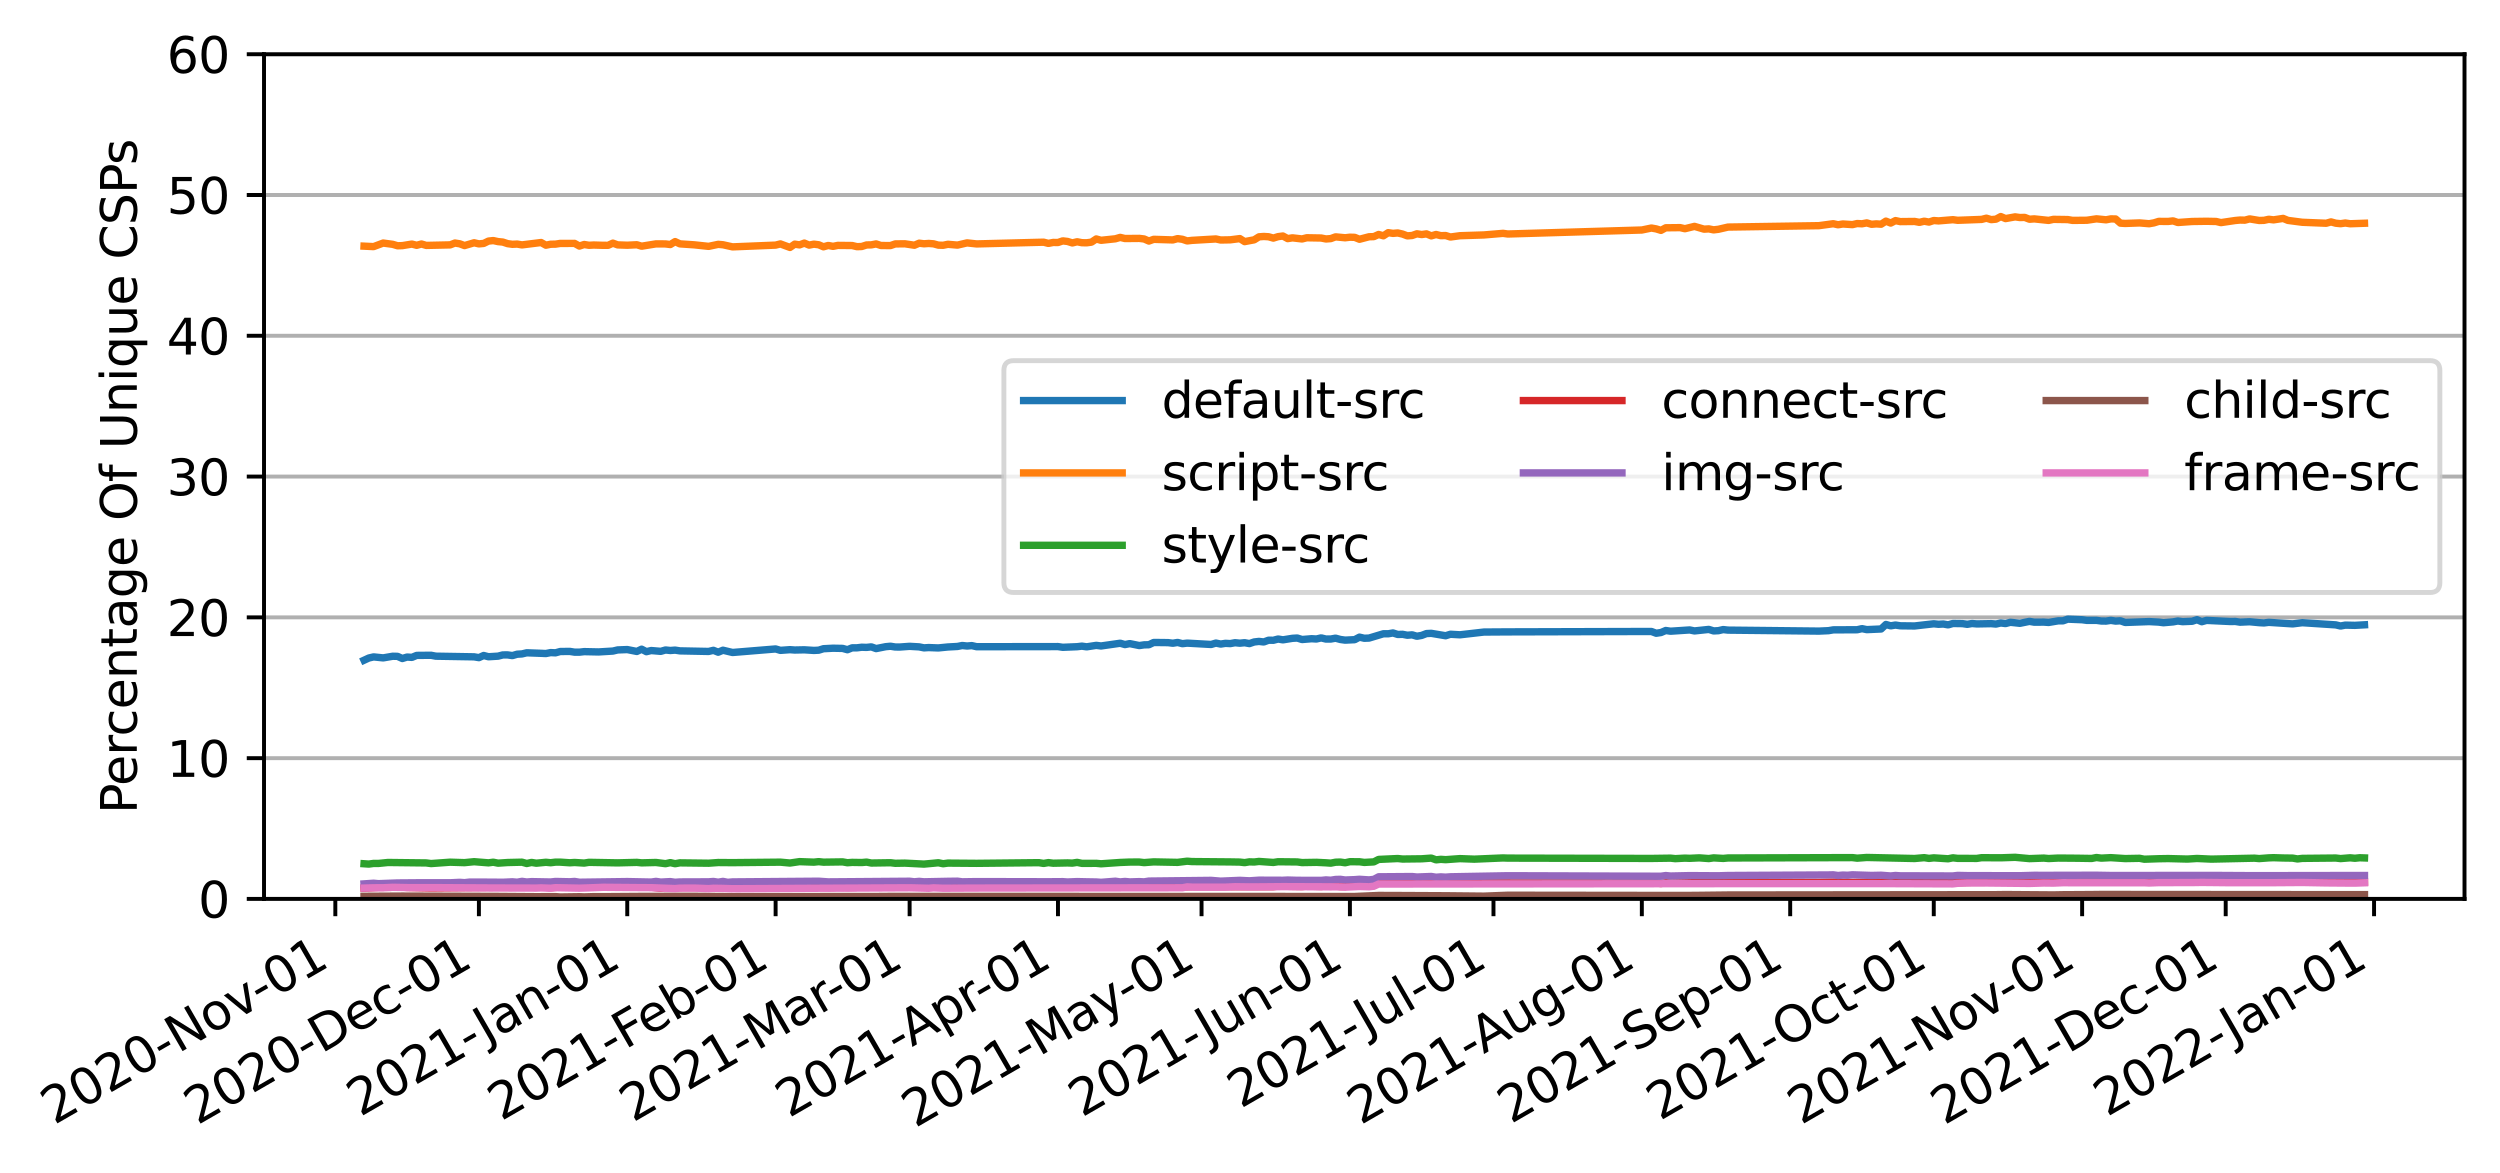 <?xml version="1.0" encoding="utf-8" standalone="no"?>
<!DOCTYPE svg PUBLIC "-//W3C//DTD SVG 1.1//EN"
  "http://www.w3.org/Graphics/SVG/1.1/DTD/svg11.dtd">
<svg xmlns:xlink="http://www.w3.org/1999/xlink" width="507.159pt" height="237.886pt" viewBox="0 0 507.159 237.886" xmlns="http://www.w3.org/2000/svg" version="1.1">
 <defs>
  <style type="text/css">*{stroke-linejoin: round; stroke-linecap: butt}</style>
 </defs>
 <g id="figure_1">
  <g id="patch_1">
   <path d="M 0 237.886 
L 507.159 237.886 
L 507.159 0 
L 0 0 
z
" style="fill: #ffffff"/>
  </g>
  <g id="axes_1">
   <g id="patch_2">
    <path d="M 53.559 182.359 
L 499.959 182.359 
L 499.959 10.999 
L 53.559 10.999 
z
" style="fill: #ffffff"/>
   </g>
   <g id="matplotlib.axis_1">
    <g id="xtick_1">
     <g id="line2d_1">
      <defs>
       <path id="mb655e7dcbf" d="M 0 0 
L 0 3.5 
" style="stroke: #000000; stroke-width: 0.8"/>
      </defs>
      <g>
       <use xlink:href="#mb655e7dcbf" x="68.025" y="182.359" style="stroke: #000000; stroke-width: 0.8"/>
      </g>
     </g>
     <g id="text_1">
      <!-- 2020-Nov-01 -->
      <g transform="translate(10.999 228.263)rotate(-30)scale(0.1 -0.1)">
       <defs>
        <path id="DejaVuSans-32" d="M 1228 531 
L 3431 531 
L 3431 0 
L 469 0 
L 469 531 
Q 828 903 1448 1529 
Q 2069 2156 2228 2338 
Q 2531 2678 2651 2914 
Q 2772 3150 2772 3378 
Q 2772 3750 2511 3984 
Q 2250 4219 1831 4219 
Q 1534 4219 1204 4116 
Q 875 4013 500 3803 
L 500 4441 
Q 881 4594 1212 4672 
Q 1544 4750 1819 4750 
Q 2544 4750 2975 4387 
Q 3406 4025 3406 3419 
Q 3406 3131 3298 2873 
Q 3191 2616 2906 2266 
Q 2828 2175 2409 1742 
Q 1991 1309 1228 531 
z
" transform="scale(0.016)"/>
        <path id="DejaVuSans-30" d="M 2034 4250 
Q 1547 4250 1301 3770 
Q 1056 3291 1056 2328 
Q 1056 1369 1301 889 
Q 1547 409 2034 409 
Q 2525 409 2770 889 
Q 3016 1369 3016 2328 
Q 3016 3291 2770 3770 
Q 2525 4250 2034 4250 
z
M 2034 4750 
Q 2819 4750 3233 4129 
Q 3647 3509 3647 2328 
Q 3647 1150 3233 529 
Q 2819 -91 2034 -91 
Q 1250 -91 836 529 
Q 422 1150 422 2328 
Q 422 3509 836 4129 
Q 1250 4750 2034 4750 
z
" transform="scale(0.016)"/>
        <path id="DejaVuSans-2d" d="M 313 2009 
L 1997 2009 
L 1997 1497 
L 313 1497 
L 313 2009 
z
" transform="scale(0.016)"/>
        <path id="DejaVuSans-4e" d="M 628 4666 
L 1478 4666 
L 3547 763 
L 3547 4666 
L 4159 4666 
L 4159 0 
L 3309 0 
L 1241 3903 
L 1241 0 
L 628 0 
L 628 4666 
z
" transform="scale(0.016)"/>
        <path id="DejaVuSans-6f" d="M 1959 3097 
Q 1497 3097 1228 2736 
Q 959 2375 959 1747 
Q 959 1119 1226 758 
Q 1494 397 1959 397 
Q 2419 397 2687 759 
Q 2956 1122 2956 1747 
Q 2956 2369 2687 2733 
Q 2419 3097 1959 3097 
z
M 1959 3584 
Q 2709 3584 3137 3096 
Q 3566 2609 3566 1747 
Q 3566 888 3137 398 
Q 2709 -91 1959 -91 
Q 1206 -91 779 398 
Q 353 888 353 1747 
Q 353 2609 779 3096 
Q 1206 3584 1959 3584 
z
" transform="scale(0.016)"/>
        <path id="DejaVuSans-76" d="M 191 3500 
L 800 3500 
L 1894 563 
L 2988 3500 
L 3597 3500 
L 2284 0 
L 1503 0 
L 191 3500 
z
" transform="scale(0.016)"/>
        <path id="DejaVuSans-31" d="M 794 531 
L 1825 531 
L 1825 4091 
L 703 3866 
L 703 4441 
L 1819 4666 
L 2450 4666 
L 2450 531 
L 3481 531 
L 3481 0 
L 794 0 
L 794 531 
z
" transform="scale(0.016)"/>
       </defs>
       <use xlink:href="#DejaVuSans-32"/>
       <use xlink:href="#DejaVuSans-30" x="63.623"/>
       <use xlink:href="#DejaVuSans-32" x="127.246"/>
       <use xlink:href="#DejaVuSans-30" x="190.869"/>
       <use xlink:href="#DejaVuSans-2d" x="254.492"/>
       <use xlink:href="#DejaVuSans-4e" x="290.576"/>
       <use xlink:href="#DejaVuSans-6f" x="365.381"/>
       <use xlink:href="#DejaVuSans-76" x="426.562"/>
       <use xlink:href="#DejaVuSans-2d" x="483.117"/>
       <use xlink:href="#DejaVuSans-30" x="519.201"/>
       <use xlink:href="#DejaVuSans-31" x="582.824"/>
      </g>
     </g>
    </g>
    <g id="xtick_2">
     <g id="line2d_2">
      <g>
       <use xlink:href="#mb655e7dcbf" x="97.151" y="182.359" style="stroke: #000000; stroke-width: 0.8"/>
      </g>
     </g>
     <g id="text_2">
      <!-- 2020-Dec-01 -->
      <g transform="translate(40.042 228.311)rotate(-30)scale(0.1 -0.1)">
       <defs>
        <path id="DejaVuSans-44" d="M 1259 4147 
L 1259 519 
L 2022 519 
Q 2988 519 3436 956 
Q 3884 1394 3884 2338 
Q 3884 3275 3436 3711 
Q 2988 4147 2022 4147 
L 1259 4147 
z
M 628 4666 
L 1925 4666 
Q 3281 4666 3915 4102 
Q 4550 3538 4550 2338 
Q 4550 1131 3912 565 
Q 3275 0 1925 0 
L 628 0 
L 628 4666 
z
" transform="scale(0.016)"/>
        <path id="DejaVuSans-65" d="M 3597 1894 
L 3597 1613 
L 953 1613 
Q 991 1019 1311 708 
Q 1631 397 2203 397 
Q 2534 397 2845 478 
Q 3156 559 3463 722 
L 3463 178 
Q 3153 47 2828 -22 
Q 2503 -91 2169 -91 
Q 1331 -91 842 396 
Q 353 884 353 1716 
Q 353 2575 817 3079 
Q 1281 3584 2069 3584 
Q 2775 3584 3186 3129 
Q 3597 2675 3597 1894 
z
M 3022 2063 
Q 3016 2534 2758 2815 
Q 2500 3097 2075 3097 
Q 1594 3097 1305 2825 
Q 1016 2553 972 2059 
L 3022 2063 
z
" transform="scale(0.016)"/>
        <path id="DejaVuSans-63" d="M 3122 3366 
L 3122 2828 
Q 2878 2963 2633 3030 
Q 2388 3097 2138 3097 
Q 1578 3097 1268 2742 
Q 959 2388 959 1747 
Q 959 1106 1268 751 
Q 1578 397 2138 397 
Q 2388 397 2633 464 
Q 2878 531 3122 666 
L 3122 134 
Q 2881 22 2623 -34 
Q 2366 -91 2075 -91 
Q 1284 -91 818 406 
Q 353 903 353 1747 
Q 353 2603 823 3093 
Q 1294 3584 2113 3584 
Q 2378 3584 2631 3529 
Q 2884 3475 3122 3366 
z
" transform="scale(0.016)"/>
       </defs>
       <use xlink:href="#DejaVuSans-32"/>
       <use xlink:href="#DejaVuSans-30" x="63.623"/>
       <use xlink:href="#DejaVuSans-32" x="127.246"/>
       <use xlink:href="#DejaVuSans-30" x="190.869"/>
       <use xlink:href="#DejaVuSans-2d" x="254.492"/>
       <use xlink:href="#DejaVuSans-44" x="290.576"/>
       <use xlink:href="#DejaVuSans-65" x="367.578"/>
       <use xlink:href="#DejaVuSans-63" x="429.102"/>
       <use xlink:href="#DejaVuSans-2d" x="484.082"/>
       <use xlink:href="#DejaVuSans-30" x="520.166"/>
       <use xlink:href="#DejaVuSans-31" x="583.789"/>
      </g>
     </g>
    </g>
    <g id="xtick_3">
     <g id="line2d_3">
      <g>
       <use xlink:href="#mb655e7dcbf" x="127.247" y="182.359" style="stroke: #000000; stroke-width: 0.8"/>
      </g>
     </g>
     <g id="text_3">
      <!-- 2021-Jan-01 -->
      <g transform="translate(73.06 226.624)rotate(-30)scale(0.1 -0.1)">
       <defs>
        <path id="DejaVuSans-4a" d="M 628 4666 
L 1259 4666 
L 1259 325 
Q 1259 -519 939 -900 
Q 619 -1281 -91 -1281 
L -331 -1281 
L -331 -750 
L -134 -750 
Q 284 -750 456 -515 
Q 628 -281 628 325 
L 628 4666 
z
" transform="scale(0.016)"/>
        <path id="DejaVuSans-61" d="M 2194 1759 
Q 1497 1759 1228 1600 
Q 959 1441 959 1056 
Q 959 750 1161 570 
Q 1363 391 1709 391 
Q 2188 391 2477 730 
Q 2766 1069 2766 1631 
L 2766 1759 
L 2194 1759 
z
M 3341 1997 
L 3341 0 
L 2766 0 
L 2766 531 
Q 2569 213 2275 61 
Q 1981 -91 1556 -91 
Q 1019 -91 701 211 
Q 384 513 384 1019 
Q 384 1609 779 1909 
Q 1175 2209 1959 2209 
L 2766 2209 
L 2766 2266 
Q 2766 2663 2505 2880 
Q 2244 3097 1772 3097 
Q 1472 3097 1187 3025 
Q 903 2953 641 2809 
L 641 3341 
Q 956 3463 1253 3523 
Q 1550 3584 1831 3584 
Q 2591 3584 2966 3190 
Q 3341 2797 3341 1997 
z
" transform="scale(0.016)"/>
        <path id="DejaVuSans-6e" d="M 3513 2113 
L 3513 0 
L 2938 0 
L 2938 2094 
Q 2938 2591 2744 2837 
Q 2550 3084 2163 3084 
Q 1697 3084 1428 2787 
Q 1159 2491 1159 1978 
L 1159 0 
L 581 0 
L 581 3500 
L 1159 3500 
L 1159 2956 
Q 1366 3272 1645 3428 
Q 1925 3584 2291 3584 
Q 2894 3584 3203 3211 
Q 3513 2838 3513 2113 
z
" transform="scale(0.016)"/>
       </defs>
       <use xlink:href="#DejaVuSans-32"/>
       <use xlink:href="#DejaVuSans-30" x="63.623"/>
       <use xlink:href="#DejaVuSans-32" x="127.246"/>
       <use xlink:href="#DejaVuSans-31" x="190.869"/>
       <use xlink:href="#DejaVuSans-2d" x="254.492"/>
       <use xlink:href="#DejaVuSans-4a" x="296.201"/>
       <use xlink:href="#DejaVuSans-61" x="325.693"/>
       <use xlink:href="#DejaVuSans-6e" x="386.973"/>
       <use xlink:href="#DejaVuSans-2d" x="450.352"/>
       <use xlink:href="#DejaVuSans-30" x="486.436"/>
       <use xlink:href="#DejaVuSans-31" x="550.059"/>
      </g>
     </g>
    </g>
    <g id="xtick_4">
     <g id="line2d_4">
      <g>
       <use xlink:href="#mb655e7dcbf" x="157.344" y="182.359" style="stroke: #000000; stroke-width: 0.8"/>
      </g>
     </g>
     <g id="text_4">
      <!-- 2021-Feb-01 -->
      <g transform="translate(101.663 227.487)rotate(-30)scale(0.1 -0.1)">
       <defs>
        <path id="DejaVuSans-46" d="M 628 4666 
L 3309 4666 
L 3309 4134 
L 1259 4134 
L 1259 2759 
L 3109 2759 
L 3109 2228 
L 1259 2228 
L 1259 0 
L 628 0 
L 628 4666 
z
" transform="scale(0.016)"/>
        <path id="DejaVuSans-62" d="M 3116 1747 
Q 3116 2381 2855 2742 
Q 2594 3103 2138 3103 
Q 1681 3103 1420 2742 
Q 1159 2381 1159 1747 
Q 1159 1113 1420 752 
Q 1681 391 2138 391 
Q 2594 391 2855 752 
Q 3116 1113 3116 1747 
z
M 1159 2969 
Q 1341 3281 1617 3432 
Q 1894 3584 2278 3584 
Q 2916 3584 3314 3078 
Q 3713 2572 3713 1747 
Q 3713 922 3314 415 
Q 2916 -91 2278 -91 
Q 1894 -91 1617 61 
Q 1341 213 1159 525 
L 1159 0 
L 581 0 
L 581 4863 
L 1159 4863 
L 1159 2969 
z
" transform="scale(0.016)"/>
       </defs>
       <use xlink:href="#DejaVuSans-32"/>
       <use xlink:href="#DejaVuSans-30" x="63.623"/>
       <use xlink:href="#DejaVuSans-32" x="127.246"/>
       <use xlink:href="#DejaVuSans-31" x="190.869"/>
       <use xlink:href="#DejaVuSans-2d" x="254.492"/>
       <use xlink:href="#DejaVuSans-46" x="290.576"/>
       <use xlink:href="#DejaVuSans-65" x="342.596"/>
       <use xlink:href="#DejaVuSans-62" x="404.119"/>
       <use xlink:href="#DejaVuSans-2d" x="467.596"/>
       <use xlink:href="#DejaVuSans-30" x="503.68"/>
       <use xlink:href="#DejaVuSans-31" x="567.303"/>
      </g>
     </g>
    </g>
    <g id="xtick_5">
     <g id="line2d_5">
      <g>
       <use xlink:href="#mb655e7dcbf" x="184.528" y="182.359" style="stroke: #000000; stroke-width: 0.8"/>
      </g>
     </g>
     <g id="text_5">
      <!-- 2021-Mar-01 -->
      <g transform="translate(128.391 227.75)rotate(-30)scale(0.1 -0.1)">
       <defs>
        <path id="DejaVuSans-4d" d="M 628 4666 
L 1569 4666 
L 2759 1491 
L 3956 4666 
L 4897 4666 
L 4897 0 
L 4281 0 
L 4281 4097 
L 3078 897 
L 2444 897 
L 1241 4097 
L 1241 0 
L 628 0 
L 628 4666 
z
" transform="scale(0.016)"/>
        <path id="DejaVuSans-72" d="M 2631 2963 
Q 2534 3019 2420 3045 
Q 2306 3072 2169 3072 
Q 1681 3072 1420 2755 
Q 1159 2438 1159 1844 
L 1159 0 
L 581 0 
L 581 3500 
L 1159 3500 
L 1159 2956 
Q 1341 3275 1631 3429 
Q 1922 3584 2338 3584 
Q 2397 3584 2469 3576 
Q 2541 3569 2628 3553 
L 2631 2963 
z
" transform="scale(0.016)"/>
       </defs>
       <use xlink:href="#DejaVuSans-32"/>
       <use xlink:href="#DejaVuSans-30" x="63.623"/>
       <use xlink:href="#DejaVuSans-32" x="127.246"/>
       <use xlink:href="#DejaVuSans-31" x="190.869"/>
       <use xlink:href="#DejaVuSans-2d" x="254.492"/>
       <use xlink:href="#DejaVuSans-4d" x="290.576"/>
       <use xlink:href="#DejaVuSans-61" x="376.855"/>
       <use xlink:href="#DejaVuSans-72" x="438.135"/>
       <use xlink:href="#DejaVuSans-2d" x="472.873"/>
       <use xlink:href="#DejaVuSans-30" x="508.957"/>
       <use xlink:href="#DejaVuSans-31" x="572.58"/>
      </g>
     </g>
    </g>
    <g id="xtick_6">
     <g id="line2d_6">
      <g>
       <use xlink:href="#mb655e7dcbf" x="214.624" y="182.359" style="stroke: #000000; stroke-width: 0.8"/>
      </g>
     </g>
     <g id="text_6">
      <!-- 2021-Apr-01 -->
      <g transform="translate(160.04 226.854)rotate(-30)scale(0.1 -0.1)">
       <defs>
        <path id="DejaVuSans-41" d="M 2188 4044 
L 1331 1722 
L 3047 1722 
L 2188 4044 
z
M 1831 4666 
L 2547 4666 
L 4325 0 
L 3669 0 
L 3244 1197 
L 1141 1197 
L 716 0 
L 50 0 
L 1831 4666 
z
" transform="scale(0.016)"/>
        <path id="DejaVuSans-70" d="M 1159 525 
L 1159 -1331 
L 581 -1331 
L 581 3500 
L 1159 3500 
L 1159 2969 
Q 1341 3281 1617 3432 
Q 1894 3584 2278 3584 
Q 2916 3584 3314 3078 
Q 3713 2572 3713 1747 
Q 3713 922 3314 415 
Q 2916 -91 2278 -91 
Q 1894 -91 1617 61 
Q 1341 213 1159 525 
z
M 3116 1747 
Q 3116 2381 2855 2742 
Q 2594 3103 2138 3103 
Q 1681 3103 1420 2742 
Q 1159 2381 1159 1747 
Q 1159 1113 1420 752 
Q 1681 391 2138 391 
Q 2594 391 2855 752 
Q 3116 1113 3116 1747 
z
" transform="scale(0.016)"/>
       </defs>
       <use xlink:href="#DejaVuSans-32"/>
       <use xlink:href="#DejaVuSans-30" x="63.623"/>
       <use xlink:href="#DejaVuSans-32" x="127.246"/>
       <use xlink:href="#DejaVuSans-31" x="190.869"/>
       <use xlink:href="#DejaVuSans-2d" x="254.492"/>
       <use xlink:href="#DejaVuSans-41" x="288.326"/>
       <use xlink:href="#DejaVuSans-70" x="356.734"/>
       <use xlink:href="#DejaVuSans-72" x="420.211"/>
       <use xlink:href="#DejaVuSans-2d" x="454.949"/>
       <use xlink:href="#DejaVuSans-30" x="491.033"/>
       <use xlink:href="#DejaVuSans-31" x="554.656"/>
      </g>
     </g>
    </g>
    <g id="xtick_7">
     <g id="line2d_7">
      <g>
       <use xlink:href="#mb655e7dcbf" x="243.75" y="182.359" style="stroke: #000000; stroke-width: 0.8"/>
      </g>
     </g>
     <g id="text_7">
      <!-- 2021-May-01 -->
      <g transform="translate(185.647 228.885)rotate(-30)scale(0.1 -0.1)">
       <defs>
        <path id="DejaVuSans-79" d="M 2059 -325 
Q 1816 -950 1584 -1140 
Q 1353 -1331 966 -1331 
L 506 -1331 
L 506 -850 
L 844 -850 
Q 1081 -850 1212 -737 
Q 1344 -625 1503 -206 
L 1606 56 
L 191 3500 
L 800 3500 
L 1894 763 
L 2988 3500 
L 3597 3500 
L 2059 -325 
z
" transform="scale(0.016)"/>
       </defs>
       <use xlink:href="#DejaVuSans-32"/>
       <use xlink:href="#DejaVuSans-30" x="63.623"/>
       <use xlink:href="#DejaVuSans-32" x="127.246"/>
       <use xlink:href="#DejaVuSans-31" x="190.869"/>
       <use xlink:href="#DejaVuSans-2d" x="254.492"/>
       <use xlink:href="#DejaVuSans-4d" x="290.576"/>
       <use xlink:href="#DejaVuSans-61" x="376.855"/>
       <use xlink:href="#DejaVuSans-79" x="438.135"/>
       <use xlink:href="#DejaVuSans-2d" x="495.564"/>
       <use xlink:href="#DejaVuSans-30" x="531.648"/>
       <use xlink:href="#DejaVuSans-31" x="595.271"/>
      </g>
     </g>
    </g>
    <g id="xtick_8">
     <g id="line2d_8">
      <g>
       <use xlink:href="#mb655e7dcbf" x="273.847" y="182.359" style="stroke: #000000; stroke-width: 0.8"/>
      </g>
     </g>
     <g id="text_8">
      <!-- 2021-Jun-01 -->
      <g transform="translate(219.478 226.729)rotate(-30)scale(0.1 -0.1)">
       <defs>
        <path id="DejaVuSans-75" d="M 544 1381 
L 544 3500 
L 1119 3500 
L 1119 1403 
Q 1119 906 1312 657 
Q 1506 409 1894 409 
Q 2359 409 2629 706 
Q 2900 1003 2900 1516 
L 2900 3500 
L 3475 3500 
L 3475 0 
L 2900 0 
L 2900 538 
Q 2691 219 2414 64 
Q 2138 -91 1772 -91 
Q 1169 -91 856 284 
Q 544 659 544 1381 
z
M 1991 3584 
L 1991 3584 
z
" transform="scale(0.016)"/>
       </defs>
       <use xlink:href="#DejaVuSans-32"/>
       <use xlink:href="#DejaVuSans-30" x="63.623"/>
       <use xlink:href="#DejaVuSans-32" x="127.246"/>
       <use xlink:href="#DejaVuSans-31" x="190.869"/>
       <use xlink:href="#DejaVuSans-2d" x="254.492"/>
       <use xlink:href="#DejaVuSans-4a" x="296.201"/>
       <use xlink:href="#DejaVuSans-75" x="325.693"/>
       <use xlink:href="#DejaVuSans-6e" x="389.072"/>
       <use xlink:href="#DejaVuSans-2d" x="452.451"/>
       <use xlink:href="#DejaVuSans-30" x="488.535"/>
       <use xlink:href="#DejaVuSans-31" x="552.158"/>
      </g>
     </g>
    </g>
    <g id="xtick_9">
     <g id="line2d_9">
      <g>
       <use xlink:href="#mb655e7dcbf" x="302.972" y="182.359" style="stroke: #000000; stroke-width: 0.8"/>
      </g>
     </g>
     <g id="text_9">
      <!-- 2021-Jul-01 -->
      <g transform="translate(251.687 224.949)rotate(-30)scale(0.1 -0.1)">
       <defs>
        <path id="DejaVuSans-6c" d="M 603 4863 
L 1178 4863 
L 1178 0 
L 603 0 
L 603 4863 
z
" transform="scale(0.016)"/>
       </defs>
       <use xlink:href="#DejaVuSans-32"/>
       <use xlink:href="#DejaVuSans-30" x="63.623"/>
       <use xlink:href="#DejaVuSans-32" x="127.246"/>
       <use xlink:href="#DejaVuSans-31" x="190.869"/>
       <use xlink:href="#DejaVuSans-2d" x="254.492"/>
       <use xlink:href="#DejaVuSans-4a" x="296.201"/>
       <use xlink:href="#DejaVuSans-75" x="325.693"/>
       <use xlink:href="#DejaVuSans-6c" x="389.072"/>
       <use xlink:href="#DejaVuSans-2d" x="416.855"/>
       <use xlink:href="#DejaVuSans-30" x="452.939"/>
       <use xlink:href="#DejaVuSans-31" x="516.562"/>
      </g>
     </g>
    </g>
    <g id="xtick_10">
     <g id="line2d_10">
      <g>
       <use xlink:href="#mb655e7dcbf" x="333.069" y="182.359" style="stroke: #000000; stroke-width: 0.8"/>
      </g>
     </g>
     <g id="text_10">
      <!-- 2021-Aug-01 -->
      <g transform="translate(276.004 228.286)rotate(-30)scale(0.1 -0.1)">
       <defs>
        <path id="DejaVuSans-67" d="M 2906 1791 
Q 2906 2416 2648 2759 
Q 2391 3103 1925 3103 
Q 1463 3103 1205 2759 
Q 947 2416 947 1791 
Q 947 1169 1205 825 
Q 1463 481 1925 481 
Q 2391 481 2648 825 
Q 2906 1169 2906 1791 
z
M 3481 434 
Q 3481 -459 3084 -895 
Q 2688 -1331 1869 -1331 
Q 1566 -1331 1297 -1286 
Q 1028 -1241 775 -1147 
L 775 -588 
Q 1028 -725 1275 -790 
Q 1522 -856 1778 -856 
Q 2344 -856 2625 -561 
Q 2906 -266 2906 331 
L 2906 616 
Q 2728 306 2450 153 
Q 2172 0 1784 0 
Q 1141 0 747 490 
Q 353 981 353 1791 
Q 353 2603 747 3093 
Q 1141 3584 1784 3584 
Q 2172 3584 2450 3431 
Q 2728 3278 2906 2969 
L 2906 3500 
L 3481 3500 
L 3481 434 
z
" transform="scale(0.016)"/>
       </defs>
       <use xlink:href="#DejaVuSans-32"/>
       <use xlink:href="#DejaVuSans-30" x="63.623"/>
       <use xlink:href="#DejaVuSans-32" x="127.246"/>
       <use xlink:href="#DejaVuSans-31" x="190.869"/>
       <use xlink:href="#DejaVuSans-2d" x="254.492"/>
       <use xlink:href="#DejaVuSans-41" x="288.326"/>
       <use xlink:href="#DejaVuSans-75" x="356.734"/>
       <use xlink:href="#DejaVuSans-67" x="420.113"/>
       <use xlink:href="#DejaVuSans-2d" x="483.59"/>
       <use xlink:href="#DejaVuSans-30" x="519.674"/>
       <use xlink:href="#DejaVuSans-31" x="583.297"/>
      </g>
     </g>
    </g>
    <g id="xtick_11">
     <g id="line2d_11">
      <g>
       <use xlink:href="#mb655e7dcbf" x="363.165" y="182.359" style="stroke: #000000; stroke-width: 0.8"/>
      </g>
     </g>
     <g id="text_11">
      <!-- 2021-Sep-01 -->
      <g transform="translate(306.492 228.06)rotate(-30)scale(0.1 -0.1)">
       <defs>
        <path id="DejaVuSans-53" d="M 3425 4513 
L 3425 3897 
Q 3066 4069 2747 4153 
Q 2428 4238 2131 4238 
Q 1616 4238 1336 4038 
Q 1056 3838 1056 3469 
Q 1056 3159 1242 3001 
Q 1428 2844 1947 2747 
L 2328 2669 
Q 3034 2534 3370 2195 
Q 3706 1856 3706 1288 
Q 3706 609 3251 259 
Q 2797 -91 1919 -91 
Q 1588 -91 1214 -16 
Q 841 59 441 206 
L 441 856 
Q 825 641 1194 531 
Q 1563 422 1919 422 
Q 2459 422 2753 634 
Q 3047 847 3047 1241 
Q 3047 1584 2836 1778 
Q 2625 1972 2144 2069 
L 1759 2144 
Q 1053 2284 737 2584 
Q 422 2884 422 3419 
Q 422 4038 858 4394 
Q 1294 4750 2059 4750 
Q 2388 4750 2728 4690 
Q 3069 4631 3425 4513 
z
" transform="scale(0.016)"/>
       </defs>
       <use xlink:href="#DejaVuSans-32"/>
       <use xlink:href="#DejaVuSans-30" x="63.623"/>
       <use xlink:href="#DejaVuSans-32" x="127.246"/>
       <use xlink:href="#DejaVuSans-31" x="190.869"/>
       <use xlink:href="#DejaVuSans-2d" x="254.492"/>
       <use xlink:href="#DejaVuSans-53" x="290.576"/>
       <use xlink:href="#DejaVuSans-65" x="354.053"/>
       <use xlink:href="#DejaVuSans-70" x="415.576"/>
       <use xlink:href="#DejaVuSans-2d" x="479.053"/>
       <use xlink:href="#DejaVuSans-30" x="515.137"/>
       <use xlink:href="#DejaVuSans-31" x="578.76"/>
      </g>
     </g>
    </g>
    <g id="xtick_12">
     <g id="line2d_12">
      <g>
       <use xlink:href="#mb655e7dcbf" x="392.291" y="182.359" style="stroke: #000000; stroke-width: 0.8"/>
      </g>
     </g>
     <g id="text_12">
      <!-- 2021-Oct-01 -->
      <g transform="translate(336.73 227.418)rotate(-30)scale(0.1 -0.1)">
       <defs>
        <path id="DejaVuSans-4f" d="M 2522 4238 
Q 1834 4238 1429 3725 
Q 1025 3213 1025 2328 
Q 1025 1447 1429 934 
Q 1834 422 2522 422 
Q 3209 422 3611 934 
Q 4013 1447 4013 2328 
Q 4013 3213 3611 3725 
Q 3209 4238 2522 4238 
z
M 2522 4750 
Q 3503 4750 4090 4092 
Q 4678 3434 4678 2328 
Q 4678 1225 4090 567 
Q 3503 -91 2522 -91 
Q 1538 -91 948 565 
Q 359 1222 359 2328 
Q 359 3434 948 4092 
Q 1538 4750 2522 4750 
z
" transform="scale(0.016)"/>
        <path id="DejaVuSans-74" d="M 1172 4494 
L 1172 3500 
L 2356 3500 
L 2356 3053 
L 1172 3053 
L 1172 1153 
Q 1172 725 1289 603 
Q 1406 481 1766 481 
L 2356 481 
L 2356 0 
L 1766 0 
Q 1100 0 847 248 
Q 594 497 594 1153 
L 594 3053 
L 172 3053 
L 172 3500 
L 594 3500 
L 594 4494 
L 1172 4494 
z
" transform="scale(0.016)"/>
       </defs>
       <use xlink:href="#DejaVuSans-32"/>
       <use xlink:href="#DejaVuSans-30" x="63.623"/>
       <use xlink:href="#DejaVuSans-32" x="127.246"/>
       <use xlink:href="#DejaVuSans-31" x="190.869"/>
       <use xlink:href="#DejaVuSans-2d" x="254.492"/>
       <use xlink:href="#DejaVuSans-4f" x="293.326"/>
       <use xlink:href="#DejaVuSans-63" x="372.037"/>
       <use xlink:href="#DejaVuSans-74" x="427.018"/>
       <use xlink:href="#DejaVuSans-2d" x="466.227"/>
       <use xlink:href="#DejaVuSans-30" x="502.311"/>
       <use xlink:href="#DejaVuSans-31" x="565.934"/>
      </g>
     </g>
    </g>
    <g id="xtick_13">
     <g id="line2d_13">
      <g>
       <use xlink:href="#mb655e7dcbf" x="422.388" y="182.359" style="stroke: #000000; stroke-width: 0.8"/>
      </g>
     </g>
     <g id="text_13">
      <!-- 2021-Nov-01 -->
      <g transform="translate(365.362 228.263)rotate(-30)scale(0.1 -0.1)">
       <use xlink:href="#DejaVuSans-32"/>
       <use xlink:href="#DejaVuSans-30" x="63.623"/>
       <use xlink:href="#DejaVuSans-32" x="127.246"/>
       <use xlink:href="#DejaVuSans-31" x="190.869"/>
       <use xlink:href="#DejaVuSans-2d" x="254.492"/>
       <use xlink:href="#DejaVuSans-4e" x="290.576"/>
       <use xlink:href="#DejaVuSans-6f" x="365.381"/>
       <use xlink:href="#DejaVuSans-76" x="426.562"/>
       <use xlink:href="#DejaVuSans-2d" x="483.117"/>
       <use xlink:href="#DejaVuSans-30" x="519.201"/>
       <use xlink:href="#DejaVuSans-31" x="582.824"/>
      </g>
     </g>
    </g>
    <g id="xtick_14">
     <g id="line2d_14">
      <g>
       <use xlink:href="#mb655e7dcbf" x="451.513" y="182.359" style="stroke: #000000; stroke-width: 0.8"/>
      </g>
     </g>
     <g id="text_14">
      <!-- 2021-Dec-01 -->
      <g transform="translate(394.405 228.311)rotate(-30)scale(0.1 -0.1)">
       <use xlink:href="#DejaVuSans-32"/>
       <use xlink:href="#DejaVuSans-30" x="63.623"/>
       <use xlink:href="#DejaVuSans-32" x="127.246"/>
       <use xlink:href="#DejaVuSans-31" x="190.869"/>
       <use xlink:href="#DejaVuSans-2d" x="254.492"/>
       <use xlink:href="#DejaVuSans-44" x="290.576"/>
       <use xlink:href="#DejaVuSans-65" x="367.578"/>
       <use xlink:href="#DejaVuSans-63" x="429.102"/>
       <use xlink:href="#DejaVuSans-2d" x="484.082"/>
       <use xlink:href="#DejaVuSans-30" x="520.166"/>
       <use xlink:href="#DejaVuSans-31" x="583.789"/>
      </g>
     </g>
    </g>
    <g id="xtick_15">
     <g id="line2d_15">
      <g>
       <use xlink:href="#mb655e7dcbf" x="481.61" y="182.359" style="stroke: #000000; stroke-width: 0.8"/>
      </g>
     </g>
     <g id="text_15">
      <!-- 2022-Jan-01 -->
      <g transform="translate(427.423 226.624)rotate(-30)scale(0.1 -0.1)">
       <use xlink:href="#DejaVuSans-32"/>
       <use xlink:href="#DejaVuSans-30" x="63.623"/>
       <use xlink:href="#DejaVuSans-32" x="127.246"/>
       <use xlink:href="#DejaVuSans-32" x="190.869"/>
       <use xlink:href="#DejaVuSans-2d" x="254.492"/>
       <use xlink:href="#DejaVuSans-4a" x="296.201"/>
       <use xlink:href="#DejaVuSans-61" x="325.693"/>
       <use xlink:href="#DejaVuSans-6e" x="386.973"/>
       <use xlink:href="#DejaVuSans-2d" x="450.352"/>
       <use xlink:href="#DejaVuSans-30" x="486.436"/>
       <use xlink:href="#DejaVuSans-31" x="550.059"/>
      </g>
     </g>
    </g>
   </g>
   <g id="matplotlib.axis_2">
    <g id="ytick_1">
     <g id="line2d_16">
      <path d="M 53.559 182.359 
L 499.959 182.359 
" clip-path="url(#p183c6eb8b7)" style="fill: none; stroke: #b0b0b0; stroke-width: 0.8; stroke-linecap: square"/>
     </g>
     <g id="line2d_17">
      <defs>
       <path id="me69a2d8d28" d="M 0 0 
L -3.5 0 
" style="stroke: #000000; stroke-width: 0.8"/>
      </defs>
      <g>
       <use xlink:href="#me69a2d8d28" x="53.559" y="182.359" style="stroke: #000000; stroke-width: 0.8"/>
      </g>
     </g>
     <g id="text_16">
      <!-- 0 -->
      <g transform="translate(40.197 186.158)scale(0.1 -0.1)">
       <use xlink:href="#DejaVuSans-30"/>
      </g>
     </g>
    </g>
    <g id="ytick_2">
     <g id="line2d_18">
      <path d="M 53.559 153.799 
L 499.959 153.799 
" clip-path="url(#p183c6eb8b7)" style="fill: none; stroke: #b0b0b0; stroke-width: 0.8; stroke-linecap: square"/>
     </g>
     <g id="line2d_19">
      <g>
       <use xlink:href="#me69a2d8d28" x="53.559" y="153.799" style="stroke: #000000; stroke-width: 0.8"/>
      </g>
     </g>
     <g id="text_17">
      <!-- 10 -->
      <g transform="translate(33.834 157.598)scale(0.1 -0.1)">
       <use xlink:href="#DejaVuSans-31"/>
       <use xlink:href="#DejaVuSans-30" x="63.623"/>
      </g>
     </g>
    </g>
    <g id="ytick_3">
     <g id="line2d_20">
      <path d="M 53.559 125.239 
L 499.959 125.239 
" clip-path="url(#p183c6eb8b7)" style="fill: none; stroke: #b0b0b0; stroke-width: 0.8; stroke-linecap: square"/>
     </g>
     <g id="line2d_21">
      <g>
       <use xlink:href="#me69a2d8d28" x="53.559" y="125.239" style="stroke: #000000; stroke-width: 0.8"/>
      </g>
     </g>
     <g id="text_18">
      <!-- 20 -->
      <g transform="translate(33.834 129.038)scale(0.1 -0.1)">
       <use xlink:href="#DejaVuSans-32"/>
       <use xlink:href="#DejaVuSans-30" x="63.623"/>
      </g>
     </g>
    </g>
    <g id="ytick_4">
     <g id="line2d_22">
      <path d="M 53.559 96.679 
L 499.959 96.679 
" clip-path="url(#p183c6eb8b7)" style="fill: none; stroke: #b0b0b0; stroke-width: 0.8; stroke-linecap: square"/>
     </g>
     <g id="line2d_23">
      <g>
       <use xlink:href="#me69a2d8d28" x="53.559" y="96.679" style="stroke: #000000; stroke-width: 0.8"/>
      </g>
     </g>
     <g id="text_19">
      <!-- 30 -->
      <g transform="translate(33.834 100.478)scale(0.1 -0.1)">
       <defs>
        <path id="DejaVuSans-33" d="M 2597 2516 
Q 3050 2419 3304 2112 
Q 3559 1806 3559 1356 
Q 3559 666 3084 287 
Q 2609 -91 1734 -91 
Q 1441 -91 1130 -33 
Q 819 25 488 141 
L 488 750 
Q 750 597 1062 519 
Q 1375 441 1716 441 
Q 2309 441 2620 675 
Q 2931 909 2931 1356 
Q 2931 1769 2642 2001 
Q 2353 2234 1838 2234 
L 1294 2234 
L 1294 2753 
L 1863 2753 
Q 2328 2753 2575 2939 
Q 2822 3125 2822 3475 
Q 2822 3834 2567 4026 
Q 2313 4219 1838 4219 
Q 1578 4219 1281 4162 
Q 984 4106 628 3988 
L 628 4550 
Q 988 4650 1302 4700 
Q 1616 4750 1894 4750 
Q 2613 4750 3031 4423 
Q 3450 4097 3450 3541 
Q 3450 3153 3228 2886 
Q 3006 2619 2597 2516 
z
" transform="scale(0.016)"/>
       </defs>
       <use xlink:href="#DejaVuSans-33"/>
       <use xlink:href="#DejaVuSans-30" x="63.623"/>
      </g>
     </g>
    </g>
    <g id="ytick_5">
     <g id="line2d_24">
      <path d="M 53.559 68.119 
L 499.959 68.119 
" clip-path="url(#p183c6eb8b7)" style="fill: none; stroke: #b0b0b0; stroke-width: 0.8; stroke-linecap: square"/>
     </g>
     <g id="line2d_25">
      <g>
       <use xlink:href="#me69a2d8d28" x="53.559" y="68.119" style="stroke: #000000; stroke-width: 0.8"/>
      </g>
     </g>
     <g id="text_20">
      <!-- 40 -->
      <g transform="translate(33.834 71.918)scale(0.1 -0.1)">
       <defs>
        <path id="DejaVuSans-34" d="M 2419 4116 
L 825 1625 
L 2419 1625 
L 2419 4116 
z
M 2253 4666 
L 3047 4666 
L 3047 1625 
L 3713 1625 
L 3713 1100 
L 3047 1100 
L 3047 0 
L 2419 0 
L 2419 1100 
L 313 1100 
L 313 1709 
L 2253 4666 
z
" transform="scale(0.016)"/>
       </defs>
       <use xlink:href="#DejaVuSans-34"/>
       <use xlink:href="#DejaVuSans-30" x="63.623"/>
      </g>
     </g>
    </g>
    <g id="ytick_6">
     <g id="line2d_26">
      <path d="M 53.559 39.559 
L 499.959 39.559 
" clip-path="url(#p183c6eb8b7)" style="fill: none; stroke: #b0b0b0; stroke-width: 0.8; stroke-linecap: square"/>
     </g>
     <g id="line2d_27">
      <g>
       <use xlink:href="#me69a2d8d28" x="53.559" y="39.559" style="stroke: #000000; stroke-width: 0.8"/>
      </g>
     </g>
     <g id="text_21">
      <!-- 50 -->
      <g transform="translate(33.834 43.358)scale(0.1 -0.1)">
       <defs>
        <path id="DejaVuSans-35" d="M 691 4666 
L 3169 4666 
L 3169 4134 
L 1269 4134 
L 1269 2991 
Q 1406 3038 1543 3061 
Q 1681 3084 1819 3084 
Q 2600 3084 3056 2656 
Q 3513 2228 3513 1497 
Q 3513 744 3044 326 
Q 2575 -91 1722 -91 
Q 1428 -91 1123 -41 
Q 819 9 494 109 
L 494 744 
Q 775 591 1075 516 
Q 1375 441 1709 441 
Q 2250 441 2565 725 
Q 2881 1009 2881 1497 
Q 2881 1984 2565 2268 
Q 2250 2553 1709 2553 
Q 1456 2553 1204 2497 
Q 953 2441 691 2322 
L 691 4666 
z
" transform="scale(0.016)"/>
       </defs>
       <use xlink:href="#DejaVuSans-35"/>
       <use xlink:href="#DejaVuSans-30" x="63.623"/>
      </g>
     </g>
    </g>
    <g id="ytick_7">
     <g id="line2d_28">
      <path d="M 53.559 10.999 
L 499.959 10.999 
" clip-path="url(#p183c6eb8b7)" style="fill: none; stroke: #b0b0b0; stroke-width: 0.8; stroke-linecap: square"/>
     </g>
     <g id="line2d_29">
      <g>
       <use xlink:href="#me69a2d8d28" x="53.559" y="10.999" style="stroke: #000000; stroke-width: 0.8"/>
      </g>
     </g>
     <g id="text_22">
      <!-- 60 -->
      <g transform="translate(33.834 14.798)scale(0.1 -0.1)">
       <defs>
        <path id="DejaVuSans-36" d="M 2113 2584 
Q 1688 2584 1439 2293 
Q 1191 2003 1191 1497 
Q 1191 994 1439 701 
Q 1688 409 2113 409 
Q 2538 409 2786 701 
Q 3034 994 3034 1497 
Q 3034 2003 2786 2293 
Q 2538 2584 2113 2584 
z
M 3366 4563 
L 3366 3988 
Q 3128 4100 2886 4159 
Q 2644 4219 2406 4219 
Q 1781 4219 1451 3797 
Q 1122 3375 1075 2522 
Q 1259 2794 1537 2939 
Q 1816 3084 2150 3084 
Q 2853 3084 3261 2657 
Q 3669 2231 3669 1497 
Q 3669 778 3244 343 
Q 2819 -91 2113 -91 
Q 1303 -91 875 529 
Q 447 1150 447 2328 
Q 447 3434 972 4092 
Q 1497 4750 2381 4750 
Q 2619 4750 2861 4703 
Q 3103 4656 3366 4563 
z
" transform="scale(0.016)"/>
       </defs>
       <use xlink:href="#DejaVuSans-36"/>
       <use xlink:href="#DejaVuSans-30" x="63.623"/>
      </g>
     </g>
    </g>
    <g id="text_23">
     <!-- Percentage Of Unique CSPs -->
     <g transform="translate(27.754 165.1)rotate(-90)scale(0.1 -0.1)">
      <defs>
       <path id="DejaVuSans-50" d="M 1259 4147 
L 1259 2394 
L 2053 2394 
Q 2494 2394 2734 2622 
Q 2975 2850 2975 3272 
Q 2975 3691 2734 3919 
Q 2494 4147 2053 4147 
L 1259 4147 
z
M 628 4666 
L 2053 4666 
Q 2838 4666 3239 4311 
Q 3641 3956 3641 3272 
Q 3641 2581 3239 2228 
Q 2838 1875 2053 1875 
L 1259 1875 
L 1259 0 
L 628 0 
L 628 4666 
z
" transform="scale(0.016)"/>
       <path id="DejaVuSans-20" transform="scale(0.016)"/>
       <path id="DejaVuSans-66" d="M 2375 4863 
L 2375 4384 
L 1825 4384 
Q 1516 4384 1395 4259 
Q 1275 4134 1275 3809 
L 1275 3500 
L 2222 3500 
L 2222 3053 
L 1275 3053 
L 1275 0 
L 697 0 
L 697 3053 
L 147 3053 
L 147 3500 
L 697 3500 
L 697 3744 
Q 697 4328 969 4595 
Q 1241 4863 1831 4863 
L 2375 4863 
z
" transform="scale(0.016)"/>
       <path id="DejaVuSans-55" d="M 556 4666 
L 1191 4666 
L 1191 1831 
Q 1191 1081 1462 751 
Q 1734 422 2344 422 
Q 2950 422 3222 751 
Q 3494 1081 3494 1831 
L 3494 4666 
L 4128 4666 
L 4128 1753 
Q 4128 841 3676 375 
Q 3225 -91 2344 -91 
Q 1459 -91 1007 375 
Q 556 841 556 1753 
L 556 4666 
z
" transform="scale(0.016)"/>
       <path id="DejaVuSans-69" d="M 603 3500 
L 1178 3500 
L 1178 0 
L 603 0 
L 603 3500 
z
M 603 4863 
L 1178 4863 
L 1178 4134 
L 603 4134 
L 603 4863 
z
" transform="scale(0.016)"/>
       <path id="DejaVuSans-71" d="M 947 1747 
Q 947 1113 1208 752 
Q 1469 391 1925 391 
Q 2381 391 2643 752 
Q 2906 1113 2906 1747 
Q 2906 2381 2643 2742 
Q 2381 3103 1925 3103 
Q 1469 3103 1208 2742 
Q 947 2381 947 1747 
z
M 2906 525 
Q 2725 213 2448 61 
Q 2172 -91 1784 -91 
Q 1150 -91 751 415 
Q 353 922 353 1747 
Q 353 2572 751 3078 
Q 1150 3584 1784 3584 
Q 2172 3584 2448 3432 
Q 2725 3281 2906 2969 
L 2906 3500 
L 3481 3500 
L 3481 -1331 
L 2906 -1331 
L 2906 525 
z
" transform="scale(0.016)"/>
       <path id="DejaVuSans-43" d="M 4122 4306 
L 4122 3641 
Q 3803 3938 3442 4084 
Q 3081 4231 2675 4231 
Q 1875 4231 1450 3742 
Q 1025 3253 1025 2328 
Q 1025 1406 1450 917 
Q 1875 428 2675 428 
Q 3081 428 3442 575 
Q 3803 722 4122 1019 
L 4122 359 
Q 3791 134 3420 21 
Q 3050 -91 2638 -91 
Q 1578 -91 968 557 
Q 359 1206 359 2328 
Q 359 3453 968 4101 
Q 1578 4750 2638 4750 
Q 3056 4750 3426 4639 
Q 3797 4528 4122 4306 
z
" transform="scale(0.016)"/>
       <path id="DejaVuSans-73" d="M 2834 3397 
L 2834 2853 
Q 2591 2978 2328 3040 
Q 2066 3103 1784 3103 
Q 1356 3103 1142 2972 
Q 928 2841 928 2578 
Q 928 2378 1081 2264 
Q 1234 2150 1697 2047 
L 1894 2003 
Q 2506 1872 2764 1633 
Q 3022 1394 3022 966 
Q 3022 478 2636 193 
Q 2250 -91 1575 -91 
Q 1294 -91 989 -36 
Q 684 19 347 128 
L 347 722 
Q 666 556 975 473 
Q 1284 391 1588 391 
Q 1994 391 2212 530 
Q 2431 669 2431 922 
Q 2431 1156 2273 1281 
Q 2116 1406 1581 1522 
L 1381 1569 
Q 847 1681 609 1914 
Q 372 2147 372 2553 
Q 372 3047 722 3315 
Q 1072 3584 1716 3584 
Q 2034 3584 2315 3537 
Q 2597 3491 2834 3397 
z
" transform="scale(0.016)"/>
      </defs>
      <use xlink:href="#DejaVuSans-50"/>
      <use xlink:href="#DejaVuSans-65" x="56.678"/>
      <use xlink:href="#DejaVuSans-72" x="118.201"/>
      <use xlink:href="#DejaVuSans-63" x="157.064"/>
      <use xlink:href="#DejaVuSans-65" x="212.045"/>
      <use xlink:href="#DejaVuSans-6e" x="273.568"/>
      <use xlink:href="#DejaVuSans-74" x="336.947"/>
      <use xlink:href="#DejaVuSans-61" x="376.156"/>
      <use xlink:href="#DejaVuSans-67" x="437.436"/>
      <use xlink:href="#DejaVuSans-65" x="500.912"/>
      <use xlink:href="#DejaVuSans-20" x="562.436"/>
      <use xlink:href="#DejaVuSans-4f" x="594.223"/>
      <use xlink:href="#DejaVuSans-66" x="672.934"/>
      <use xlink:href="#DejaVuSans-20" x="708.139"/>
      <use xlink:href="#DejaVuSans-55" x="739.926"/>
      <use xlink:href="#DejaVuSans-6e" x="813.119"/>
      <use xlink:href="#DejaVuSans-69" x="876.498"/>
      <use xlink:href="#DejaVuSans-71" x="904.281"/>
      <use xlink:href="#DejaVuSans-75" x="967.758"/>
      <use xlink:href="#DejaVuSans-65" x="1031.137"/>
      <use xlink:href="#DejaVuSans-20" x="1092.66"/>
      <use xlink:href="#DejaVuSans-43" x="1124.447"/>
      <use xlink:href="#DejaVuSans-53" x="1194.271"/>
      <use xlink:href="#DejaVuSans-50" x="1257.748"/>
      <use xlink:href="#DejaVuSans-73" x="1316.301"/>
     </g>
    </g>
   </g>
   <g id="line2d_30">
    <path d="M 73.85 133.937 
L 74.821 133.489 
L 75.792 133.262 
L 77.733 133.462 
L 79.675 133.129 
L 80.646 133.151 
L 81.617 133.588 
L 82.588 133.292 
L 83.559 133.359 
L 84.529 132.958 
L 87.442 132.93 
L 88.413 133.115 
L 96.18 133.248 
L 97.151 133.412 
L 98.121 132.976 
L 99.092 133.23 
L 101.034 133.112 
L 102.005 132.862 
L 102.976 132.859 
L 103.947 132.996 
L 104.917 132.716 
L 105.888 132.657 
L 106.859 132.427 
L 109.772 132.533 
L 110.743 132.578 
L 111.713 132.387 
L 112.684 132.435 
L 113.655 132.168 
L 115.597 132.148 
L 116.568 132.3 
L 117.539 132.303 
L 118.509 132.191 
L 121.422 132.255 
L 124.335 132.078 
L 125.305 131.847 
L 127.247 131.773 
L 129.189 132.156 
L 130.16 131.698 
L 131.131 132.203 
L 132.101 131.97 
L 134.043 132.135 
L 135.014 131.859 
L 135.985 131.961 
L 136.956 131.886 
L 137.927 132.036 
L 143.752 132.155 
L 144.723 131.927 
L 145.693 132.31 
L 146.664 131.906 
L 148.606 132.366 
L 157.344 131.648 
L 158.315 131.935 
L 160.256 131.794 
L 161.227 131.866 
L 163.169 131.823 
L 165.111 131.948 
L 166.081 131.901 
L 167.052 131.601 
L 168.994 131.5 
L 170.936 131.539 
L 171.907 131.806 
L 172.877 131.419 
L 173.848 131.419 
L 174.819 131.301 
L 175.79 131.334 
L 176.761 131.23 
L 177.732 131.576 
L 179.673 131.19 
L 180.644 131.099 
L 181.615 131.253 
L 182.586 131.256 
L 184.528 131.116 
L 186.469 131.228 
L 187.44 131.426 
L 188.411 131.368 
L 190.353 131.443 
L 192.295 131.249 
L 194.236 131.143 
L 195.207 130.951 
L 196.178 131.054 
L 197.149 130.972 
L 198.12 131.195 
L 214.624 131.17 
L 215.595 131.314 
L 218.508 131.193 
L 219.479 131.08 
L 220.449 131.219 
L 222.391 130.921 
L 223.362 131.044 
L 227.245 130.49 
L 228.216 130.76 
L 229.187 130.566 
L 231.129 130.961 
L 232.1 130.818 
L 233.071 130.794 
L 234.041 130.332 
L 236.954 130.366 
L 237.925 130.488 
L 238.896 130.33 
L 239.867 130.577 
L 240.837 130.467 
L 245.692 130.74 
L 246.663 130.458 
L 247.633 130.658 
L 248.604 130.51 
L 249.575 130.562 
L 250.546 130.384 
L 251.517 130.481 
L 252.488 130.383 
L 253.459 130.561 
L 254.429 130.231 
L 255.4 130.119 
L 256.371 130.231 
L 257.342 129.878 
L 258.313 129.889 
L 259.284 129.634 
L 260.255 129.8 
L 262.196 129.49 
L 263.167 129.434 
L 264.138 129.736 
L 266.08 129.573 
L 267.051 129.629 
L 268.021 129.407 
L 268.992 129.643 
L 269.963 129.638 
L 270.934 129.462 
L 271.905 129.725 
L 272.876 129.861 
L 274.817 129.767 
L 275.788 129.253 
L 276.759 129.479 
L 277.73 129.443 
L 280.643 128.568 
L 281.613 128.573 
L 282.584 128.404 
L 283.555 128.711 
L 284.526 128.679 
L 285.497 128.867 
L 286.468 128.786 
L 287.439 129.073 
L 288.409 128.9 
L 289.38 128.528 
L 290.351 128.48 
L 293.264 128.97 
L 294.235 128.666 
L 296.176 128.778 
L 301.031 128.22 
L 305.885 128.186 
L 335.011 128.102 
L 335.981 128.463 
L 336.952 128.316 
L 337.923 127.906 
L 338.894 128.05 
L 342.777 127.793 
L 343.748 127.992 
L 346.661 127.684 
L 347.632 127.99 
L 348.603 127.943 
L 349.573 127.716 
L 350.544 127.828 
L 368.991 128.028 
L 370.932 127.941 
L 371.903 127.776 
L 376.757 127.75 
L 377.728 127.53 
L 378.699 127.728 
L 381.612 127.598 
L 382.583 126.684 
L 383.553 126.958 
L 384.524 126.799 
L 385.495 126.95 
L 388.408 126.986 
L 390.349 126.762 
L 392.291 126.545 
L 393.262 126.645 
L 394.233 126.591 
L 395.204 126.762 
L 396.175 126.482 
L 398.116 126.51 
L 399.087 126.652 
L 400.058 126.487 
L 401.029 126.572 
L 403.941 126.515 
L 404.912 126.599 
L 405.883 126.38 
L 406.854 126.499 
L 407.825 126.24 
L 409.767 126.447 
L 411.708 126.052 
L 412.679 126.219 
L 414.621 126.204 
L 415.592 126.273 
L 417.533 125.948 
L 418.504 125.945 
L 419.475 125.603 
L 422.388 125.722 
L 423.359 125.852 
L 425.3 125.849 
L 426.271 125.981 
L 427.242 125.996 
L 428.213 125.849 
L 429.184 125.999 
L 430.155 125.937 
L 431.125 126.274 
L 435.98 126.096 
L 437.921 126.201 
L 438.892 126.327 
L 440.834 126.158 
L 441.805 125.979 
L 442.776 126.112 
L 444.717 126.03 
L 445.688 125.716 
L 446.659 126.124 
L 447.63 125.854 
L 452.484 126.086 
L 453.455 126.066 
L 454.426 126.218 
L 456.368 126.129 
L 458.309 126.317 
L 459.28 126.37 
L 460.251 126.25 
L 465.105 126.563 
L 467.047 126.324 
L 473.843 126.764 
L 474.814 126.995 
L 475.785 126.815 
L 477.727 126.861 
L 479.668 126.752 
L 479.668 126.752 
" clip-path="url(#p183c6eb8b7)" style="fill: none; stroke: #1f77b4; stroke-width: 1.5; stroke-linecap: square"/>
   </g>
   <g id="line2d_31">
    <path d="M 73.85 49.935 
L 75.792 50.028 
L 77.733 49.305 
L 79.675 49.567 
L 80.646 49.857 
L 81.617 49.83 
L 83.559 49.513 
L 84.529 49.765 
L 85.5 49.498 
L 86.471 49.786 
L 91.325 49.676 
L 92.296 49.302 
L 93.267 49.461 
L 94.238 49.818 
L 96.18 49.249 
L 97.151 49.473 
L 98.121 49.384 
L 99.092 48.907 
L 100.063 48.803 
L 101.034 49.014 
L 102.005 49.107 
L 102.976 49.427 
L 103.947 49.56 
L 104.917 49.514 
L 105.888 49.68 
L 109.772 49.198 
L 110.743 49.743 
L 111.713 49.546 
L 112.684 49.529 
L 113.655 49.381 
L 116.568 49.376 
L 117.539 49.918 
L 118.509 49.6 
L 119.48 49.76 
L 120.451 49.708 
L 122.393 49.767 
L 123.364 49.769 
L 124.335 49.325 
L 125.305 49.68 
L 127.247 49.747 
L 129.189 49.652 
L 130.16 49.945 
L 133.072 49.475 
L 135.014 49.487 
L 135.985 49.607 
L 136.956 49.014 
L 137.927 49.472 
L 140.839 49.667 
L 143.752 49.978 
L 145.693 49.569 
L 146.664 49.652 
L 148.606 50.081 
L 157.344 49.725 
L 158.315 49.481 
L 160.256 50.196 
L 161.227 49.529 
L 162.198 49.679 
L 163.169 49.316 
L 164.14 49.725 
L 165.111 49.532 
L 166.081 49.653 
L 167.052 50.068 
L 168.023 49.795 
L 168.994 49.977 
L 169.965 49.78 
L 172.877 49.811 
L 173.848 50.041 
L 174.819 50.006 
L 175.79 49.694 
L 176.761 49.673 
L 177.732 49.481 
L 178.703 49.803 
L 180.644 49.818 
L 181.615 49.483 
L 183.557 49.457 
L 185.499 49.751 
L 186.469 49.335 
L 187.44 49.454 
L 188.411 49.388 
L 189.382 49.462 
L 190.353 49.73 
L 191.324 49.76 
L 192.295 49.558 
L 194.236 49.724 
L 196.178 49.274 
L 198.12 49.483 
L 211.712 49.131 
L 212.683 49.375 
L 213.653 49.184 
L 214.624 49.197 
L 215.595 48.867 
L 216.566 48.981 
L 217.537 49.282 
L 218.508 49.046 
L 219.479 49.236 
L 220.449 49.253 
L 221.42 49.123 
L 222.391 48.475 
L 223.362 48.75 
L 226.275 48.441 
L 227.245 48.157 
L 228.216 48.389 
L 231.129 48.361 
L 232.1 48.478 
L 233.071 48.901 
L 234.041 48.55 
L 237.925 48.672 
L 238.896 48.407 
L 239.867 48.545 
L 240.837 48.874 
L 241.808 48.761 
L 246.663 48.476 
L 247.633 48.687 
L 249.575 48.651 
L 251.517 48.402 
L 252.488 49.015 
L 254.429 48.652 
L 255.4 48.044 
L 256.371 47.97 
L 257.342 48.029 
L 258.313 48.304 
L 259.284 48.005 
L 260.255 47.878 
L 261.225 48.406 
L 262.196 48.251 
L 264.138 48.476 
L 265.109 48.232 
L 268.021 48.286 
L 268.992 48.477 
L 269.963 48.405 
L 270.934 48.05 
L 272.876 48.234 
L 273.847 48.123 
L 274.817 48.149 
L 275.788 48.539 
L 277.73 48.031 
L 278.701 48.001 
L 279.672 47.566 
L 280.643 47.835 
L 281.613 47.202 
L 282.584 47.342 
L 283.555 47.259 
L 284.526 47.483 
L 285.497 47.848 
L 286.468 47.774 
L 287.439 47.429 
L 288.409 47.58 
L 289.38 47.444 
L 290.351 47.848 
L 291.322 47.571 
L 292.293 47.809 
L 293.264 47.779 
L 294.235 48.082 
L 296.176 47.818 
L 301.031 47.662 
L 304.914 47.338 
L 305.885 47.47 
L 333.069 46.66 
L 335.011 46.26 
L 335.981 46.434 
L 336.952 46.732 
L 337.923 46.211 
L 340.836 46.178 
L 341.807 46.399 
L 343.748 45.924 
L 345.69 46.489 
L 346.661 46.433 
L 347.632 46.63 
L 348.603 46.514 
L 350.544 46.067 
L 368.991 45.78 
L 371.903 45.384 
L 372.874 45.598 
L 373.845 45.438 
L 375.787 45.568 
L 376.757 45.348 
L 377.728 45.399 
L 378.699 45.218 
L 379.67 45.502 
L 380.641 45.415 
L 381.612 45.484 
L 382.583 44.861 
L 383.553 45.251 
L 384.524 44.754 
L 385.495 44.957 
L 388.408 44.925 
L 389.379 45.107 
L 390.349 44.876 
L 391.32 45.052 
L 392.291 44.736 
L 393.262 44.812 
L 396.175 44.567 
L 397.145 44.692 
L 402 44.509 
L 402.971 44.262 
L 403.941 44.554 
L 404.912 44.463 
L 405.883 43.933 
L 406.854 44.343 
L 408.796 43.995 
L 409.767 44.132 
L 410.737 44.103 
L 411.708 44.476 
L 412.679 44.403 
L 415.592 44.713 
L 416.563 44.499 
L 419.475 44.543 
L 420.446 44.71 
L 423.359 44.681 
L 425.3 44.393 
L 427.242 44.59 
L 428.213 44.406 
L 429.184 44.422 
L 430.155 45.271 
L 431.125 45.33 
L 434.038 45.223 
L 435.98 45.386 
L 436.951 45.214 
L 437.921 44.911 
L 439.863 44.92 
L 440.834 44.811 
L 441.805 45.137 
L 444.717 44.932 
L 447.63 44.889 
L 449.572 44.93 
L 450.543 45.16 
L 453.455 44.731 
L 454.426 44.64 
L 455.397 44.663 
L 456.368 44.409 
L 458.309 44.728 
L 459.28 44.698 
L 460.251 44.486 
L 461.222 44.601 
L 463.164 44.308 
L 464.135 44.71 
L 467.047 45.091 
L 471.901 45.29 
L 472.872 45.016 
L 473.843 45.28 
L 474.814 45.377 
L 475.785 45.241 
L 476.756 45.391 
L 479.668 45.291 
L 479.668 45.291 
" clip-path="url(#p183c6eb8b7)" style="fill: none; stroke: #ff7f0e; stroke-width: 1.5; stroke-linecap: square"/>
   </g>
   <g id="line2d_32">
    <path d="M 73.85 175.224 
L 74.821 175.29 
L 75.792 175.156 
L 76.763 175.162 
L 78.704 174.965 
L 86.471 175.058 
L 87.442 175.185 
L 91.325 174.906 
L 94.238 174.999 
L 96.18 174.807 
L 99.092 175.038 
L 100.063 174.911 
L 101.034 175.104 
L 102.976 174.975 
L 105.888 174.904 
L 106.859 175.172 
L 107.83 174.959 
L 108.801 175.112 
L 110.743 174.925 
L 111.713 175.015 
L 112.684 174.896 
L 113.655 174.896 
L 115.597 175.025 
L 116.568 174.964 
L 118.509 175.086 
L 119.48 174.935 
L 125.305 175.044 
L 129.189 174.944 
L 130.16 175.041 
L 133.072 174.966 
L 135.014 175.209 
L 135.985 174.998 
L 136.956 175.215 
L 137.927 175.04 
L 143.752 175.114 
L 145.693 174.975 
L 148.606 174.999 
L 158.315 174.9 
L 160.256 175.077 
L 162.198 174.794 
L 165.111 174.899 
L 166.081 174.796 
L 167.052 174.902 
L 170.936 174.845 
L 171.907 175.015 
L 172.877 174.945 
L 174.819 174.977 
L 175.79 174.891 
L 176.761 175.078 
L 180.644 175.016 
L 181.615 175.131 
L 183.557 175.095 
L 187.44 175.294 
L 189.382 175.118 
L 190.353 175.022 
L 191.324 175.22 
L 192.295 175.092 
L 198.12 175.14 
L 210.741 175.004 
L 211.712 175.157 
L 212.683 174.993 
L 213.653 175.116 
L 216.566 175.054 
L 217.537 175.094 
L 218.508 174.946 
L 219.479 175.145 
L 222.391 175.138 
L 223.362 175.23 
L 227.245 174.961 
L 229.187 174.883 
L 231.129 174.878 
L 232.1 174.992 
L 234.041 174.843 
L 238.896 174.943 
L 240.837 174.703 
L 241.808 174.781 
L 249.575 174.851 
L 251.517 174.884 
L 252.488 174.995 
L 253.459 174.837 
L 254.429 174.869 
L 255.4 174.754 
L 258.313 174.958 
L 259.284 174.814 
L 263.167 174.857 
L 264.138 174.985 
L 267.051 174.934 
L 268.992 175.03 
L 269.963 175.1 
L 270.934 174.913 
L 271.905 174.882 
L 272.876 175.023 
L 273.847 174.809 
L 275.788 174.819 
L 276.759 174.954 
L 278.701 174.845 
L 279.672 174.345 
L 283.555 174.165 
L 284.526 174.268 
L 288.409 174.218 
L 290.351 174.078 
L 291.322 174.43 
L 292.293 174.327 
L 293.264 174.394 
L 296.176 174.183 
L 299.089 174.292 
L 304.914 174.044 
L 305.885 174.08 
L 335.011 174.145 
L 338.894 174.089 
L 339.865 174.188 
L 341.807 174.083 
L 342.777 174.12 
L 344.719 174.029 
L 346.661 174.171 
L 347.632 174.032 
L 349.573 174.142 
L 350.544 174.053 
L 375.787 173.975 
L 376.757 174.091 
L 378.699 173.947 
L 388.408 174.16 
L 390.349 173.989 
L 391.32 174.137 
L 392.291 174.027 
L 395.204 174.214 
L 396.175 174.021 
L 397.145 174.133 
L 401.029 174.14 
L 402 173.993 
L 405.883 174.016 
L 408.796 173.918 
L 411.708 174.182 
L 414.621 174.077 
L 415.592 174.167 
L 417.533 174.07 
L 421.417 174.102 
L 424.329 174.15 
L 425.3 173.96 
L 426.271 174.085 
L 428.213 173.986 
L 431.125 174.174 
L 434.038 174.119 
L 435.009 174.304 
L 437.921 174.204 
L 439.863 174.171 
L 443.747 174.273 
L 445.688 174.151 
L 448.601 174.286 
L 457.339 174.092 
L 458.309 174.175 
L 460.251 174.029 
L 461.222 173.993 
L 463.164 174.054 
L 465.105 174.082 
L 466.076 174.247 
L 467.047 174.134 
L 473.843 174.064 
L 474.814 174.175 
L 476.756 174.018 
L 477.727 174.11 
L 478.697 174.007 
L 479.668 174.042 
L 479.668 174.042 
" clip-path="url(#p183c6eb8b7)" style="fill: none; stroke: #2ca02c; stroke-width: 1.5; stroke-linecap: square"/>
   </g>
   <g id="line2d_33">
    <path d="M 73.85 180.159 
L 76.763 180.032 
L 79.675 180.006 
L 80.646 179.913 
L 82.588 180.041 
L 87.442 180.141 
L 100.063 180.022 
L 102.976 180.018 
L 105.888 179.988 
L 110.743 180.008 
L 111.713 180.075 
L 113.655 179.972 
L 132.101 179.985 
L 134.043 180.187 
L 135.014 180.056 
L 147.635 180.067 
L 148.606 180.142 
L 161.227 179.943 
L 162.198 180.011 
L 165.111 179.962 
L 168.994 180.062 
L 169.965 179.975 
L 171.907 180.06 
L 176.761 179.932 
L 186.469 179.891 
L 188.411 179.906 
L 190.353 179.931 
L 198.12 179.851 
L 215.595 179.935 
L 217.537 179.976 
L 219.479 179.954 
L 232.1 179.98 
L 237.925 179.86 
L 239.867 179.936 
L 241.808 179.871 
L 258.313 179.876 
L 259.284 179.77 
L 264.138 179.854 
L 265.109 179.763 
L 268.021 179.848 
L 268.992 179.756 
L 269.963 179.821 
L 270.934 179.758 
L 271.905 179.867 
L 272.876 179.852 
L 273.847 179.683 
L 277.73 179.709 
L 278.701 179.66 
L 279.672 179.095 
L 335.981 179.135 
L 336.952 179.237 
L 337.923 179.083 
L 338.894 179.166 
L 345.69 179.016 
L 348.603 179.043 
L 350.544 179.005 
L 368.991 179.017 
L 371.903 178.937 
L 375.787 179.019 
L 379.67 178.958 
L 398.116 179.052 
L 400.058 179.002 
L 444.717 178.873 
L 446.659 178.883 
L 452.484 178.95 
L 453.455 178.859 
L 456.368 178.919 
L 460.251 178.892 
L 463.164 178.899 
L 464.135 178.823 
L 466.076 178.935 
L 467.047 178.896 
L 477.727 178.962 
L 479.668 178.946 
L 479.668 178.946 
" clip-path="url(#p183c6eb8b7)" style="fill: none; stroke: #d62728; stroke-width: 1.5; stroke-linecap: square"/>
   </g>
   <g id="line2d_34">
    <path d="M 73.85 179.307 
L 75.792 179.173 
L 76.763 179.263 
L 80.646 179.118 
L 84.529 179.086 
L 91.325 179.083 
L 93.267 178.992 
L 94.238 179.06 
L 95.209 178.948 
L 97.151 178.943 
L 100.063 178.958 
L 102.005 178.977 
L 103.947 178.889 
L 104.917 178.971 
L 105.888 178.793 
L 106.859 178.927 
L 107.83 178.849 
L 111.713 178.923 
L 112.684 178.816 
L 115.597 178.88 
L 116.568 178.812 
L 117.539 178.972 
L 127.247 178.839 
L 132.101 178.938 
L 133.072 178.802 
L 134.043 178.943 
L 135.985 178.846 
L 136.956 178.982 
L 137.927 178.913 
L 143.752 178.892 
L 144.723 178.817 
L 145.693 178.968 
L 146.664 178.804 
L 147.635 178.994 
L 148.606 178.906 
L 166.081 178.765 
L 168.023 178.9 
L 184.528 178.771 
L 185.499 178.883 
L 186.469 178.796 
L 187.44 178.887 
L 192.295 178.786 
L 194.236 178.76 
L 195.207 178.888 
L 198.12 178.844 
L 212.683 178.876 
L 215.595 178.855 
L 216.566 178.923 
L 218.508 178.843 
L 220.449 178.888 
L 222.391 178.921 
L 223.362 178.992 
L 226.275 178.767 
L 227.245 178.907 
L 228.216 178.814 
L 229.187 178.907 
L 231.129 178.848 
L 232.1 178.897 
L 233.071 178.74 
L 245.692 178.595 
L 247.633 178.753 
L 251.517 178.59 
L 253.459 178.685 
L 255.4 178.556 
L 260.255 178.575 
L 261.225 178.528 
L 263.167 178.584 
L 268.021 178.6 
L 268.992 178.501 
L 269.963 178.567 
L 270.934 178.412 
L 271.905 178.381 
L 272.876 178.521 
L 274.817 178.447 
L 275.788 178.374 
L 277.73 178.499 
L 278.701 178.388 
L 279.672 177.869 
L 286.468 177.817 
L 287.439 177.916 
L 290.351 177.805 
L 291.322 177.959 
L 292.293 177.885 
L 293.264 177.943 
L 294.235 177.87 
L 305.885 177.654 
L 336.952 177.755 
L 337.923 177.618 
L 338.894 177.714 
L 342.777 177.629 
L 348.603 177.665 
L 350.544 177.607 
L 370.932 177.493 
L 371.903 177.471 
L 372.874 177.607 
L 373.845 177.519 
L 374.816 177.558 
L 375.787 177.468 
L 379.67 177.597 
L 381.612 177.553 
L 383.553 177.703 
L 384.524 177.605 
L 385.495 177.67 
L 396.175 177.699 
L 397.145 177.587 
L 399.087 177.629 
L 409.767 177.652 
L 412.679 177.569 
L 414.621 177.577 
L 425.3 177.552 
L 428.213 177.605 
L 449.572 177.592 
L 454.426 177.621 
L 457.339 177.637 
L 472.872 177.613 
L 479.668 177.609 
L 479.668 177.609 
" clip-path="url(#p183c6eb8b7)" style="fill: none; stroke: #9467bd; stroke-width: 1.5; stroke-linecap: square"/>
   </g>
   <g id="line2d_35">
    <path d="M 73.85 181.824 
L 81.617 181.777 
L 101.034 181.845 
L 108.801 181.904 
L 112.684 181.888 
L 113.655 181.964 
L 117.539 181.908 
L 118.509 181.948 
L 120.451 181.892 
L 123.364 181.891 
L 131.131 181.834 
L 134.043 181.839 
L 135.985 181.82 
L 140.839 181.827 
L 148.606 181.887 
L 177.732 181.864 
L 181.615 181.834 
L 274.817 181.864 
L 279.672 181.654 
L 282.584 181.661 
L 293.264 181.715 
L 301.031 181.797 
L 305.885 181.609 
L 339.865 181.653 
L 343.748 181.641 
L 350.544 181.56 
L 404.912 181.496 
L 406.854 181.471 
L 416.563 181.544 
L 418.504 181.507 
L 420.446 181.496 
L 424.329 181.472 
L 426.271 181.449 
L 479.668 181.493 
L 479.668 181.493 
" clip-path="url(#p183c6eb8b7)" style="fill: none; stroke: #8c564b; stroke-width: 1.5; stroke-linecap: square"/>
   </g>
   <g id="line2d_36">
    <path d="M 73.85 180.159 
L 75.792 180.103 
L 77.733 180.093 
L 79.675 180.006 
L 82.588 180.061 
L 88.413 180.067 
L 100.063 180.136 
L 108.801 180.159 
L 109.772 180.12 
L 111.713 180.188 
L 112.684 180.079 
L 117.539 180.176 
L 119.48 180.115 
L 122.393 180.002 
L 130.16 180.07 
L 132.101 180.078 
L 136.956 180.262 
L 137.927 180.173 
L 140.839 180.158 
L 143.752 180.268 
L 144.723 180.194 
L 146.664 180.226 
L 148.606 180.288 
L 184.528 180.102 
L 187.44 180.172 
L 188.411 180.2 
L 189.382 180.113 
L 191.324 180.192 
L 198.12 180.158 
L 239.867 180.099 
L 240.837 179.915 
L 241.808 179.968 
L 248.604 179.974 
L 250.546 179.883 
L 253.459 179.926 
L 256.371 179.906 
L 260.255 179.868 
L 271.905 179.913 
L 272.876 179.976 
L 275.788 179.835 
L 277.73 179.893 
L 278.701 179.783 
L 279.672 179.34 
L 350.544 179.262 
L 382.583 179.258 
L 396.175 179.307 
L 397.145 179.191 
L 399.087 179.12 
L 402.971 179.125 
L 411.708 179.219 
L 414.621 179.127 
L 416.563 179.15 
L 418.504 179.07 
L 420.446 179.08 
L 423.359 179.082 
L 435.009 179.079 
L 435.98 179.125 
L 437.921 179.053 
L 444.717 179.042 
L 446.659 179.013 
L 448.601 179.031 
L 451.513 179.063 
L 461.222 179.066 
L 467.047 179.023 
L 471.901 179.112 
L 475.785 179.144 
L 477.727 179.154 
L 479.668 179.086 
L 479.668 179.086 
" clip-path="url(#p183c6eb8b7)" style="fill: none; stroke: #e377c2; stroke-width: 1.5; stroke-linecap: square"/>
   </g>
   <g id="patch_3">
    <path d="M 53.559 182.359 
L 53.559 10.999 
" style="fill: none; stroke: #000000; stroke-width: 0.8; stroke-linejoin: miter; stroke-linecap: square"/>
   </g>
   <g id="patch_4">
    <path d="M 499.959 182.359 
L 499.959 10.999 
" style="fill: none; stroke: #000000; stroke-width: 0.8; stroke-linejoin: miter; stroke-linecap: square"/>
   </g>
   <g id="patch_5">
    <path d="M 53.559 182.359 
L 499.959 182.359 
" style="fill: none; stroke: #000000; stroke-width: 0.8; stroke-linejoin: miter; stroke-linecap: square"/>
   </g>
   <g id="patch_6">
    <path d="M 53.559 10.999 
L 499.959 10.999 
" style="fill: none; stroke: #000000; stroke-width: 0.8; stroke-linejoin: miter; stroke-linecap: square"/>
   </g>
   <g id="legend_1">
    <g id="patch_7">
     <path d="M 205.651 120.196 
L 492.959 120.196 
Q 494.959 120.196 494.959 118.196 
L 494.959 75.162 
Q 494.959 73.162 492.959 73.162 
L 205.651 73.162 
Q 203.651 73.162 203.651 75.162 
L 203.651 118.196 
Q 203.651 120.196 205.651 120.196 
z
" style="fill: #ffffff; opacity: 0.8; stroke: #cccccc; stroke-linejoin: miter"/>
    </g>
    <g id="line2d_37">
     <path d="M 207.651 81.26 
L 217.651 81.26 
L 227.651 81.26 
" style="fill: none; stroke: #1f77b4; stroke-width: 1.5; stroke-linecap: square"/>
    </g>
    <g id="text_24">
     <!-- default-src -->
     <g transform="translate(235.651 84.76)scale(0.1 -0.1)">
      <defs>
       <path id="DejaVuSans-64" d="M 2906 2969 
L 2906 4863 
L 3481 4863 
L 3481 0 
L 2906 0 
L 2906 525 
Q 2725 213 2448 61 
Q 2172 -91 1784 -91 
Q 1150 -91 751 415 
Q 353 922 353 1747 
Q 353 2572 751 3078 
Q 1150 3584 1784 3584 
Q 2172 3584 2448 3432 
Q 2725 3281 2906 2969 
z
M 947 1747 
Q 947 1113 1208 752 
Q 1469 391 1925 391 
Q 2381 391 2643 752 
Q 2906 1113 2906 1747 
Q 2906 2381 2643 2742 
Q 2381 3103 1925 3103 
Q 1469 3103 1208 2742 
Q 947 2381 947 1747 
z
" transform="scale(0.016)"/>
      </defs>
      <use xlink:href="#DejaVuSans-64"/>
      <use xlink:href="#DejaVuSans-65" x="63.477"/>
      <use xlink:href="#DejaVuSans-66" x="125"/>
      <use xlink:href="#DejaVuSans-61" x="160.205"/>
      <use xlink:href="#DejaVuSans-75" x="221.484"/>
      <use xlink:href="#DejaVuSans-6c" x="284.863"/>
      <use xlink:href="#DejaVuSans-74" x="312.646"/>
      <use xlink:href="#DejaVuSans-2d" x="351.855"/>
      <use xlink:href="#DejaVuSans-73" x="387.939"/>
      <use xlink:href="#DejaVuSans-72" x="440.039"/>
      <use xlink:href="#DejaVuSans-63" x="478.902"/>
     </g>
    </g>
    <g id="line2d_38">
     <path d="M 207.651 95.939 
L 217.651 95.939 
L 227.651 95.939 
" style="fill: none; stroke: #ff7f0e; stroke-width: 1.5; stroke-linecap: square"/>
    </g>
    <g id="text_25">
     <!-- script-src -->
     <g transform="translate(235.651 99.439)scale(0.1 -0.1)">
      <use xlink:href="#DejaVuSans-73"/>
      <use xlink:href="#DejaVuSans-63" x="52.1"/>
      <use xlink:href="#DejaVuSans-72" x="107.08"/>
      <use xlink:href="#DejaVuSans-69" x="148.193"/>
      <use xlink:href="#DejaVuSans-70" x="175.977"/>
      <use xlink:href="#DejaVuSans-74" x="239.453"/>
      <use xlink:href="#DejaVuSans-2d" x="278.662"/>
      <use xlink:href="#DejaVuSans-73" x="314.746"/>
      <use xlink:href="#DejaVuSans-72" x="366.846"/>
      <use xlink:href="#DejaVuSans-63" x="405.709"/>
     </g>
    </g>
    <g id="line2d_39">
     <path d="M 207.651 110.617 
L 217.651 110.617 
L 227.651 110.617 
" style="fill: none; stroke: #2ca02c; stroke-width: 1.5; stroke-linecap: square"/>
    </g>
    <g id="text_26">
     <!-- style-src -->
     <g transform="translate(235.651 114.117)scale(0.1 -0.1)">
      <use xlink:href="#DejaVuSans-73"/>
      <use xlink:href="#DejaVuSans-74" x="52.1"/>
      <use xlink:href="#DejaVuSans-79" x="91.309"/>
      <use xlink:href="#DejaVuSans-6c" x="150.488"/>
      <use xlink:href="#DejaVuSans-65" x="178.271"/>
      <use xlink:href="#DejaVuSans-2d" x="239.795"/>
      <use xlink:href="#DejaVuSans-73" x="275.879"/>
      <use xlink:href="#DejaVuSans-72" x="327.979"/>
      <use xlink:href="#DejaVuSans-63" x="366.842"/>
     </g>
    </g>
    <g id="line2d_40">
     <path d="M 309.039 81.26 
L 319.039 81.26 
L 329.039 81.26 
" style="fill: none; stroke: #d62728; stroke-width: 1.5; stroke-linecap: square"/>
    </g>
    <g id="text_27">
     <!-- connect-src -->
     <g transform="translate(337.039 84.76)scale(0.1 -0.1)">
      <use xlink:href="#DejaVuSans-63"/>
      <use xlink:href="#DejaVuSans-6f" x="54.98"/>
      <use xlink:href="#DejaVuSans-6e" x="116.162"/>
      <use xlink:href="#DejaVuSans-6e" x="179.541"/>
      <use xlink:href="#DejaVuSans-65" x="242.92"/>
      <use xlink:href="#DejaVuSans-63" x="304.443"/>
      <use xlink:href="#DejaVuSans-74" x="359.424"/>
      <use xlink:href="#DejaVuSans-2d" x="398.633"/>
      <use xlink:href="#DejaVuSans-73" x="434.717"/>
      <use xlink:href="#DejaVuSans-72" x="486.816"/>
      <use xlink:href="#DejaVuSans-63" x="525.68"/>
     </g>
    </g>
    <g id="line2d_41">
     <path d="M 309.039 95.939 
L 319.039 95.939 
L 329.039 95.939 
" style="fill: none; stroke: #9467bd; stroke-width: 1.5; stroke-linecap: square"/>
    </g>
    <g id="text_28">
     <!-- img-src -->
     <g transform="translate(337.039 99.439)scale(0.1 -0.1)">
      <defs>
       <path id="DejaVuSans-6d" d="M 3328 2828 
Q 3544 3216 3844 3400 
Q 4144 3584 4550 3584 
Q 5097 3584 5394 3201 
Q 5691 2819 5691 2113 
L 5691 0 
L 5113 0 
L 5113 2094 
Q 5113 2597 4934 2840 
Q 4756 3084 4391 3084 
Q 3944 3084 3684 2787 
Q 3425 2491 3425 1978 
L 3425 0 
L 2847 0 
L 2847 2094 
Q 2847 2600 2669 2842 
Q 2491 3084 2119 3084 
Q 1678 3084 1418 2786 
Q 1159 2488 1159 1978 
L 1159 0 
L 581 0 
L 581 3500 
L 1159 3500 
L 1159 2956 
Q 1356 3278 1631 3431 
Q 1906 3584 2284 3584 
Q 2666 3584 2933 3390 
Q 3200 3197 3328 2828 
z
" transform="scale(0.016)"/>
      </defs>
      <use xlink:href="#DejaVuSans-69"/>
      <use xlink:href="#DejaVuSans-6d" x="27.783"/>
      <use xlink:href="#DejaVuSans-67" x="125.195"/>
      <use xlink:href="#DejaVuSans-2d" x="188.672"/>
      <use xlink:href="#DejaVuSans-73" x="224.756"/>
      <use xlink:href="#DejaVuSans-72" x="276.855"/>
      <use xlink:href="#DejaVuSans-63" x="315.719"/>
     </g>
    </g>
    <g id="line2d_42">
     <path d="M 415.104 81.26 
L 425.104 81.26 
L 435.104 81.26 
" style="fill: none; stroke: #8c564b; stroke-width: 1.5; stroke-linecap: square"/>
    </g>
    <g id="text_29">
     <!-- child-src -->
     <g transform="translate(443.104 84.76)scale(0.1 -0.1)">
      <defs>
       <path id="DejaVuSans-68" d="M 3513 2113 
L 3513 0 
L 2938 0 
L 2938 2094 
Q 2938 2591 2744 2837 
Q 2550 3084 2163 3084 
Q 1697 3084 1428 2787 
Q 1159 2491 1159 1978 
L 1159 0 
L 581 0 
L 581 4863 
L 1159 4863 
L 1159 2956 
Q 1366 3272 1645 3428 
Q 1925 3584 2291 3584 
Q 2894 3584 3203 3211 
Q 3513 2838 3513 2113 
z
" transform="scale(0.016)"/>
      </defs>
      <use xlink:href="#DejaVuSans-63"/>
      <use xlink:href="#DejaVuSans-68" x="54.98"/>
      <use xlink:href="#DejaVuSans-69" x="118.359"/>
      <use xlink:href="#DejaVuSans-6c" x="146.143"/>
      <use xlink:href="#DejaVuSans-64" x="173.926"/>
      <use xlink:href="#DejaVuSans-2d" x="237.402"/>
      <use xlink:href="#DejaVuSans-73" x="273.486"/>
      <use xlink:href="#DejaVuSans-72" x="325.586"/>
      <use xlink:href="#DejaVuSans-63" x="364.449"/>
     </g>
    </g>
    <g id="line2d_43">
     <path d="M 415.104 95.939 
L 425.104 95.939 
L 435.104 95.939 
" style="fill: none; stroke: #e377c2; stroke-width: 1.5; stroke-linecap: square"/>
    </g>
    <g id="text_30">
     <!-- frame-src -->
     <g transform="translate(443.104 99.439)scale(0.1 -0.1)">
      <use xlink:href="#DejaVuSans-66"/>
      <use xlink:href="#DejaVuSans-72" x="35.205"/>
      <use xlink:href="#DejaVuSans-61" x="76.318"/>
      <use xlink:href="#DejaVuSans-6d" x="137.598"/>
      <use xlink:href="#DejaVuSans-65" x="235.01"/>
      <use xlink:href="#DejaVuSans-2d" x="296.533"/>
      <use xlink:href="#DejaVuSans-73" x="332.617"/>
      <use xlink:href="#DejaVuSans-72" x="384.717"/>
      <use xlink:href="#DejaVuSans-63" x="423.58"/>
     </g>
    </g>
   </g>
  </g>
 </g>
 <defs>
  <clipPath id="p183c6eb8b7">
   <rect x="53.559" y="10.999" width="446.4" height="171.36"/>
  </clipPath>
 </defs>
</svg>
